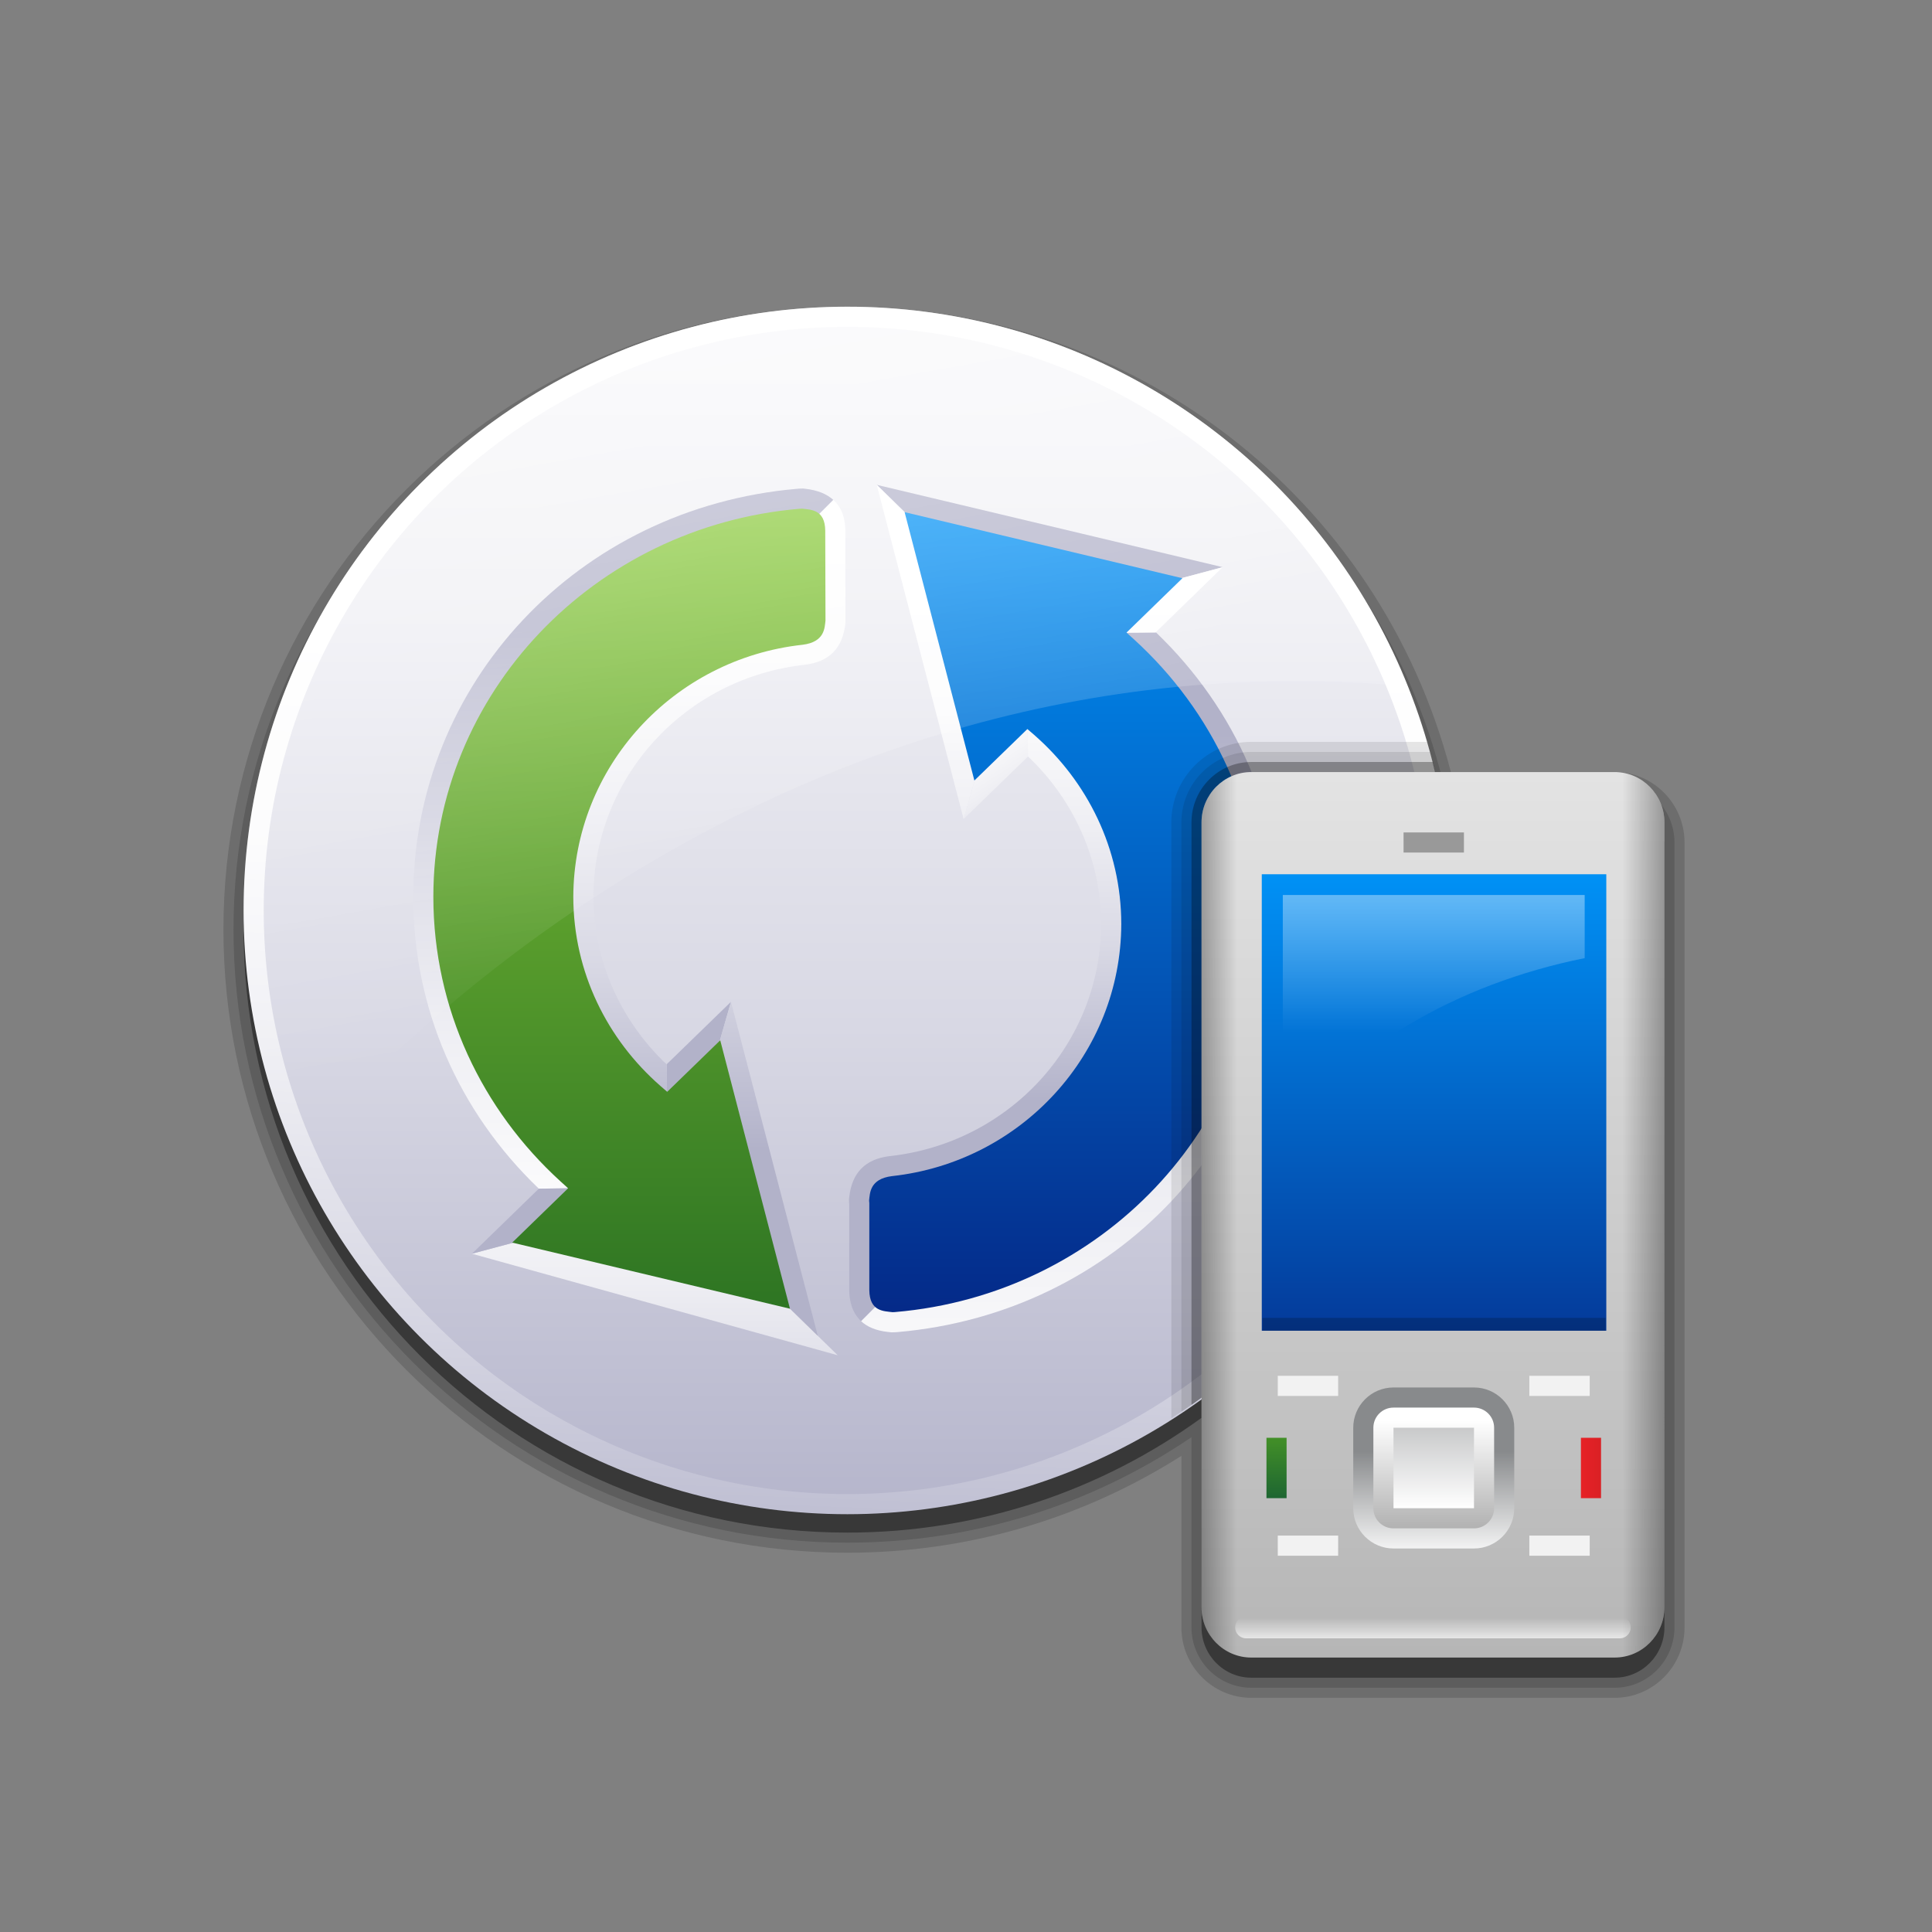 <?xml version="1.0" encoding="UTF-8"?>
<!DOCTYPE svg PUBLIC "-//W3C//DTD SVG 1.1 Tiny//EN" "http://www.w3.org/Graphics/SVG/1.1/DTD/svg11-tiny.dtd">
<svg baseProfile="tiny" height="96px" version="1.1" viewBox="0 0 96 96" width="96px" x="0px" xmlns="http://www.w3.org/2000/svg" xmlns:xlink="http://www.w3.org/1999/xlink" y="0px">
<rect x="0" y="0" width="96" height="96" fill="#808080" stroke="none"/>
<path d="M80.232,38.363h-8.139C68.545,24.727,56.268,15.24,42.103,15.24c-17.094,0-31,13.885-31,30.951  c0,17.072,13.906,30.963,31,30.963c5.92,0,11.639-1.662,16.6-4.814v8.521c0,1.93,1.557,3.502,3.471,3.502h18.059  c1.914,0,3.471-1.572,3.471-3.502V41.865C83.703,39.934,82.146,38.363,80.232,38.363z" fill-opacity="0.15" stroke-opacity="0.15"/>
<path d="M80.232,38.863h-8.527C68.336,25.229,56.221,15.74,42.103,15.74c-16.816,0-30.5,13.66-30.5,30.451  c0,16.797,13.683,30.463,30.5,30.463c6.15,0,12.042-1.809,17.1-5.24v9.447c0,1.654,1.332,3.002,2.971,3.002h18.059  c1.637,0,2.971-1.348,2.971-3.002V41.865C83.203,40.209,81.869,38.863,80.232,38.863z" fill-opacity="0.15" stroke-opacity="0.15"/>
<path d="M12.104,46.191c0,16.549,13.431,29.963,30,29.963c6.578,0,12.657-2.119,17.6-5.703v10.41  c0,1.379,1.107,2.502,2.471,2.502h18.059c1.361,0,2.471-1.123,2.471-2.502V41.865C82.703,40.486,12.104,29.652,12.104,46.191z" fill-opacity="0.4" stroke-opacity="0.4"/>
<rect fill="none" height="96" width="96"/>
<linearGradient gradientUnits="userSpaceOnUse" id="SVGID_1_" x1="40.811" x2="42.587" y1="80.26" y2="32.142">
<stop offset="0" style="stop-color:#B2B2C9"/>
<stop offset="0.059" style="stop-color:#BABACF"/>
<stop offset="0.305" style="stop-color:#D8D8E4"/>
<stop offset="0.547" style="stop-color:#EEEEF3"/>
<stop offset="0.782" style="stop-color:#FBFBFC"/>
<stop offset="1" style="stop-color:#FFFFFF"/>
</linearGradient>
<circle cx="42.104" cy="45.24" fill="url(#SVGID_1_)" r="30"/>
<linearGradient gradientUnits="userSpaceOnUse" id="SVGID_2_" x1="42.104" x2="42.104" y1="76.83" y2="-7.752">
<stop offset="0" style="stop-color:#B2B2C9"/>
<stop offset="0.059" style="stop-color:#BABACF"/>
<stop offset="0.305" style="stop-color:#D8D8E4"/>
<stop offset="0.547" style="stop-color:#EEEEF3"/>
<stop offset="0.782" style="stop-color:#FBFBFC"/>
<stop offset="1" style="stop-color:#FFFFFF"/>
</linearGradient>
<circle cx="42.104" cy="45.24" fill="url(#SVGID_2_)" r="29"/>
<linearGradient gradientUnits="userSpaceOnUse" id="SVGID_3_" x1="51.833" x2="50.213" y1="27.421" y2="33.776">
<stop offset="0" style="stop-color:#B2B2C9"/>
<stop offset="0.059" style="stop-color:#BABACF"/>
<stop offset="0.305" style="stop-color:#D8D8E4"/>
<stop offset="0.547" style="stop-color:#EEEEF3"/>
<stop offset="0.782" style="stop-color:#FBFBFC"/>
<stop offset="1" style="stop-color:#FFFFFF"/>
</linearGradient>
<polygon fill="url(#SVGID_3_)" points="46.21,26.682 56.959,29.195 60.754,28.182 43.566,24.092 "/>
<linearGradient gradientUnits="userSpaceOnUse" id="SVGID_4_" x1="53.227" x2="53.227" y1="36.488" y2="77.836">
<stop offset="0" style="stop-color:#B2B2C9"/>
<stop offset="0.059" style="stop-color:#BABACF"/>
<stop offset="0.305" style="stop-color:#D8D8E4"/>
<stop offset="0.547" style="stop-color:#EEEEF3"/>
<stop offset="0.782" style="stop-color:#FBFBFC"/>
<stop offset="1" style="stop-color:#FFFFFF"/>
</linearGradient>
<path d="M63.67,45.91c-0.004-5.506-2.209-10.627-6.229-14.486l-2.791,0.027  c5.051,6.326,13.006,23.051-10.483,32.813l-1.383,1.383c0.293,0.27,0.721,0.471,1.338,0.537l0.158,0.018h0.064  c0.15,0,0.234-0.01,0.234-0.01C55.461,65.26,63.666,56.545,63.67,45.91z" fill="url(#SVGID_4_)"/>
<linearGradient gradientUnits="userSpaceOnUse" id="SVGID_5_" x1="52.822" x2="47.851" y1="43.133" y2="35.322">
<stop offset="0" style="stop-color:#B2B2C9"/>
<stop offset="0.059" style="stop-color:#BABACF"/>
<stop offset="0.305" style="stop-color:#D8D8E4"/>
<stop offset="0.547" style="stop-color:#EEEEF3"/>
<stop offset="0.782" style="stop-color:#FBFBFC"/>
<stop offset="1" style="stop-color:#FFFFFF"/>
</linearGradient>
<polygon fill="url(#SVGID_5_)" points="51.055,35.029 48.937,37.01 47.882,40.697 51.076,37.596 "/>
<linearGradient gradientUnits="userSpaceOnUse" id="SVGID_6_" x1="51.471" x2="51.471" y1="54.77" y2="29.893">
<stop offset="0" style="stop-color:#B2B2C9"/>
<stop offset="0.059" style="stop-color:#BABACF"/>
<stop offset="0.305" style="stop-color:#D8D8E4"/>
<stop offset="0.547" style="stop-color:#EEEEF3"/>
<stop offset="0.782" style="stop-color:#FBFBFC"/>
<stop offset="1" style="stop-color:#FFFFFF"/>
</linearGradient>
<path d="M51.055,35.029l0.021,2.566l0.006-0.006c2.311,2.189,3.631,5.195,3.635,8.318  c-0.014,5.926-4.531,10.887-10.518,11.541c-1.203,0.148-1.875,0.82-2.004,2.063l-0.008,0.066v0.064c0,0.084,0.002,0.125,0.01,0.195  v4.279c0.006,0.518,0.135,1.107,0.588,1.527l1.346-1.352C54.242,61.283,64.568,41.715,51.055,35.029z M48.937,37.01L46.21,26.682  l-2.645-2.59l4.316,16.605L48.937,37.01z M57.432,31.414l3.322-3.232l-3.795,1.014l-2.309,2.256l2.791-0.027  C57.438,31.422,57.436,31.418,57.432,31.414z" fill="url(#SVGID_6_)"/>
<linearGradient gradientUnits="userSpaceOnUse" id="SVGID_7_" x1="52.929" x2="52.929" y1="21.465" y2="69.239">
<stop offset="0" style="stop-color:#009AFF"/>
<stop offset="0.018" style="stop-color:#009AFF"/>
<stop offset="1" style="stop-color:#051F7D"/>
</linearGradient>
<path d="M44.345,65.201c0.092,0,0.133-0.006,0.133-0.006C54.684,64.33,62.666,56.021,62.67,45.91  c-0.004-5.576-2.43-10.592-6.313-14.131l-0.381-0.346l2.777-2.701l-13.803-3.283l3.467,13.334l2.633-2.557l0.34,0.293  c2.639,2.307,4.32,5.654,4.326,9.391c-0.016,6.455-4.967,11.828-11.395,12.531c-1.117,0.139-1.092,0.865-1.135,1.201  c0,0.061,0.004,0.072,0.01,0.137v4.328C43.208,65.176,43.923,65.146,44.345,65.201z" fill="url(#SVGID_7_)"/>
<linearGradient gradientUnits="userSpaceOnUse" id="SVGID_8_" x1="32.537" x2="32.537" y1="78.369" y2="51.556">
<stop offset="0" style="stop-color:#B2B2C9"/>
<stop offset="0.059" style="stop-color:#BABACF"/>
<stop offset="0.305" style="stop-color:#D8D8E4"/>
<stop offset="0.547" style="stop-color:#EEEEF3"/>
<stop offset="0.782" style="stop-color:#FBFBFC"/>
<stop offset="1" style="stop-color:#FFFFFF"/>
</linearGradient>
<polygon fill="url(#SVGID_8_)" points="37.994,63.795 27.246,61.283 23.449,62.297 41.625,67.342 "/>
<linearGradient gradientUnits="userSpaceOnUse" id="SVGID_9_" x1="30.97" x2="30.97" y1="31.281" y2="67.174">
<stop offset="0" style="stop-color:#B2B2C9"/>
<stop offset="0.059" style="stop-color:#BABACF"/>
<stop offset="0.305" style="stop-color:#D8D8E4"/>
<stop offset="0.547" style="stop-color:#EEEEF3"/>
<stop offset="0.782" style="stop-color:#FBFBFC"/>
<stop offset="1" style="stop-color:#FFFFFF"/>
</linearGradient>
<path d="M39.988,24.283l-0.064-0.008h-0.066c-0.146,0-0.236,0.01-0.244,0.012  c-10.875,0.936-19.076,9.65-19.08,20.281c0.004,5.51,2.214,10.635,6.24,14.496l2.781-0.039c-5.17-7.373-14.013-23.043,10.48-32.811  l1.373-1.373C41.103,24.563,40.65,24.355,39.988,24.283z" fill="url(#SVGID_9_)"/>
<linearGradient gradientUnits="userSpaceOnUse" id="SVGID_10_" x1="33.837" x2="32.78" y1="48.521" y2="43.703">
<stop offset="0" style="stop-color:#B2B2C9"/>
<stop offset="0.059" style="stop-color:#BABACF"/>
<stop offset="0.305" style="stop-color:#D8D8E4"/>
<stop offset="0.547" style="stop-color:#EEEEF3"/>
<stop offset="0.782" style="stop-color:#FBFBFC"/>
<stop offset="1" style="stop-color:#FFFFFF"/>
</linearGradient>
<polygon fill="url(#SVGID_10_)" points="33.15,55.447 35.265,53.469 36.322,49.779 33.13,52.879 "/>
<linearGradient gradientUnits="userSpaceOnUse" id="SVGID_11_" x1="32.728" x2="32.728" y1="57.112" y2="27.229">
<stop offset="0" style="stop-color:#B2B2C9"/>
<stop offset="0.059" style="stop-color:#BABACF"/>
<stop offset="0.305" style="stop-color:#D8D8E4"/>
<stop offset="0.547" style="stop-color:#EEEEF3"/>
<stop offset="0.782" style="stop-color:#FBFBFC"/>
<stop offset="1" style="stop-color:#FFFFFF"/>
</linearGradient>
<path d="M35.265,53.469l2.729,10.326l2.641,2.58l-4.313-16.596L35.265,53.469z M23.449,62.297l3.797-1.014  l2.174-2.256l-2.648,0.039L23.449,62.297z M42.005,26.361c-0.004-0.512-0.131-1.098-0.596-1.52l-1.338,1.342  C33.384,32.1,14.389,42.209,33.15,55.447l-0.018-2.57l-0.01,0.01c-2.313-2.189-3.631-5.195-3.637-8.316  c0.016-5.926,4.531-10.887,10.52-11.541c1.201-0.15,1.873-0.822,2.002-2.064L42.005,26.361z" fill="url(#SVGID_11_)"/>
<linearGradient gradientUnits="userSpaceOnUse" id="SVGID_12_" x1="31.275" x2="31.275" y1="19.411" y2="78.404">
<stop offset="0" style="stop-color:#96D63A"/>
<stop offset="1" style="stop-color:#0F581C"/>
</linearGradient>
<path d="M39.857,25.275c-0.09,0-0.131,0.006-0.131,0.006c-10.205,0.865-18.189,9.176-18.193,19.285  c0.004,5.576,2.43,10.592,6.313,14.131l0.383,0.348l-2.777,2.699l13.801,3.285l-3.465-13.336l-2.635,2.559l-0.338-0.293  c-2.641-2.309-4.322-5.656-4.328-9.393c0.018-6.455,4.969-11.828,11.396-12.529c1.117-0.139,1.09-0.865,1.135-1.203  c0-0.061-0.012-4.463-0.012-4.463C40.996,25.303,40.281,25.33,39.857,25.275z" fill="url(#SVGID_12_)"/>
<linearGradient gradientUnits="userSpaceOnUse" id="SVGID_13_" x1="31.89" x2="42.496" y1="-10.727" y2="49.27">
<stop offset="0" style="stop-color:#FFFFFF;stop-opacity:0.8"/>
<stop offset="1" style="stop-color:#FFFFFF;stop-opacity:0"/>
</linearGradient>
<path d="M69.949,34.1c-2.184-5.475-5.996-10.367-11.283-13.867c-13.811-9.15-32.426-5.369-41.572,8.443  c-5.877,8.875-6.41,19.729-2.379,28.783l0.041-0.002C14.756,57.457,35.666,30.98,69.949,34.1z" fill="url(#SVGID_13_)"/>
<path d="M72.104,45.191c0-2.891-0.418-5.684-1.184-8.328h-8.746c-2.189,0-3.971,1.795-3.971,4.002v29.605  C66.559,65.152,72.104,55.822,72.104,45.191z" fill-opacity="0.1" stroke-opacity="0.1"/>
<path d="M72.104,45.191c0-2.709-0.365-5.332-1.041-7.828h-8.889c-1.914,0-3.471,1.57-3.471,3.502V70.15  C66.781,64.781,72.104,55.609,72.104,45.191z" fill-opacity="0.1" stroke-opacity="0.1"/>
<path d="M72.104,45.191c0-2.529-0.316-4.982-0.908-7.328h-9.021c-1.639,0-2.971,1.346-2.971,3.002v28.941  C66.998,64.396,72.104,55.393,72.104,45.191z" fill-opacity="0.3" stroke-opacity="0.3"/>
<linearGradient gradientUnits="userSpaceOnUse" id="SVGID_14_" x1="71.203" x2="71.203" y1="11.015" y2="259.946">
<stop offset="0" style="stop-color:#FFFFFF"/>
<stop offset="1" style="stop-color:#000000"/>
</linearGradient>
<path d="M80.232,38.363H62.174c-1.363,0-2.471,1.123-2.471,2.502v38.996c0,1.379,1.107,2.502,2.471,2.502  h18.059c1.361,0,2.471-1.123,2.471-2.502V40.865C82.703,39.486,81.594,38.363,80.232,38.363" fill="url(#SVGID_14_)"/>
<linearGradient gradientUnits="userSpaceOnUse" id="SVGID_15_" x1="71.202" x2="71.202" y1="81.917" y2="80.399">
<stop offset="0" style="stop-color:#FFFFFF"/>
<stop offset="1" style="stop-color:#FFFFFF;stop-opacity:0"/>
</linearGradient>
<path d="M81.031,80.863c0,0.301-0.244,0.545-0.545,0.545H61.92c-0.303,0-0.547-0.244-0.547-0.545l0,0  c0-0.303,0.244-0.547,0.547-0.547h18.566C80.787,80.316,81.031,80.561,81.031,80.863L81.031,80.863z" fill="url(#SVGID_15_)"/>
<linearGradient gradientUnits="userSpaceOnUse" id="SVGID_16_" x1="56.837" x2="61.475" y1="60.363" y2="60.363">
<stop offset="0" style="stop-color:#000000"/>
<stop offset="1" style="stop-color:#000000;stop-opacity:0"/>
</linearGradient>
<path d="M62.174,38.363c-1.363,0-2.471,1.123-2.471,2.502v38.996  c0,1.379,1.107,2.502,2.471,2.502V38.363z" fill="url(#SVGID_16_)" fill-opacity="0.8" stroke-opacity="0.8"/>
<linearGradient gradientUnits="userSpaceOnUse" id="SVGID_17_" x1="80.62" x2="85.772" y1="60.363" y2="60.363">
<stop offset="0" style="stop-color:#000000;stop-opacity:0"/>
<stop offset="1" style="stop-color:#000000"/>
</linearGradient>
<path d="M80.232,38.363v44c1.361,0,2.471-1.123,2.471-2.502V40.865  C82.703,39.486,81.594,38.363,80.232,38.363z" fill="url(#SVGID_17_)" fill-opacity="0.8" stroke-opacity="0.8"/>
<linearGradient gradientTransform="matrix(0 34.325 34.325 0 -12562.254 4547.215)" gradientUnits="userSpaceOnUse" id="SVGID_18_" x1="-131.278" x2="-130.344" y1="368.059" y2="368.059">
<stop offset="0" style="stop-color:#009AFF"/>
<stop offset="1" style="stop-color:#051F7D"/>
</linearGradient>
<rect fill="url(#SVGID_18_)" height="22.682" width="17.119" x="62.697" y="43.441"/>
<linearGradient gradientUnits="userSpaceOnUse" id="SVGID_19_" x1="71.242" x2="71.242" y1="33.366" y2="51.305">
<stop offset="0" style="stop-color:#FFFFFF"/>
<stop offset="1" style="stop-color:#FFFFFF;stop-opacity:0"/>
</linearGradient>
<path d="M78.742,47.609v-3.137h-15v12C66.91,52.154,72.299,48.904,78.742,47.609" fill="url(#SVGID_19_)"/>
<rect fill="#999999" height="1" width="3" x="69.742" y="41.363"/>
<linearGradient gradientTransform="matrix(0 7.615 7.615 0 -2741.323 1059.821)" gradientUnits="userSpaceOnUse" id="SVGID_20_" x1="-130.377" x2="-129.377" y1="368.315" y2="368.315">
<stop offset="0" style="stop-color:#79CD19"/>
<stop offset="1" style="stop-color:#1B6332"/>
</linearGradient>
<rect fill="url(#SVGID_20_)" height="3" width="1" x="62.93" y="71.443"/>
<linearGradient gradientTransform="matrix(5.875 0 0 -5.875 852.977 2222.199)" gradientUnits="userSpaceOnUse" id="SVGID_21_" x1="-131.862" x2="-130.862" y1="365.832" y2="365.832">
<stop offset="0" style="stop-color:#EA2227"/>
<stop offset="0.305" style="stop-color:#D32024"/>
<stop offset="0.945" style="stop-color:#971A1D"/>
<stop offset="1" style="stop-color:#91191C"/>
</linearGradient>
<rect fill="url(#SVGID_21_)" height="3" width="1" x="78.555" y="71.443"/>
<linearGradient gradientUnits="userSpaceOnUse" id="SVGID_22_" x1="71.242" x2="71.242" y1="77.502" y2="72.127">
<stop offset="0" style="stop-color:#FFFFFF"/>
<stop offset="1" style="stop-color:#888A8C"/>
</linearGradient>
<path d="M69.242,76.943c-1.104,0-2-0.898-2-2v-4c0-1.102,0.896-2,2-2h4c1.102,0,2,0.898,2,2v4  c0,1.102-0.898,2-2,2H69.242z" fill="url(#SVGID_22_)"/>
<linearGradient gradientUnits="userSpaceOnUse" id="SVGID_23_" x1="71.242" x2="71.242" y1="70.58" y2="88.21">
<stop offset="0" style="stop-color:#FFFFFF"/>
<stop offset="1" style="stop-color:#000000"/>
</linearGradient>
<path d="M69.242,75.943c-0.553,0-1-0.447-1-1v-4c0-0.553,0.447-1,1-1h4c0.553,0,1,0.447,1,1v4  c0,0.553-0.447,1-1,1H69.242z" fill="url(#SVGID_23_)"/>
<linearGradient gradientUnits="userSpaceOnUse" id="SVGID_24_" x1="71.242" x2="71.242" y1="74.947" y2="66.204">
<stop offset="0" style="stop-color:#FFFFFF"/>
<stop offset="1" style="stop-color:#888A8C"/>
</linearGradient>
<rect fill="url(#SVGID_24_)" height="4" width="4" x="69.242" y="70.943"/>
<path d="M63.492,77.303h3v-1h-3V77.303z M75.992,77.303h3v-1h-3V77.303z M63.492,69.363h3v-1h-3V69.363z   M75.992,68.363v1h3v-1H75.992z" fill="#F2F2F2"/>
<rect fill-opacity="0.2" height="0.639" stroke-opacity="0.2" width="17.057" x="62.729" y="65.484"/>
</svg>
